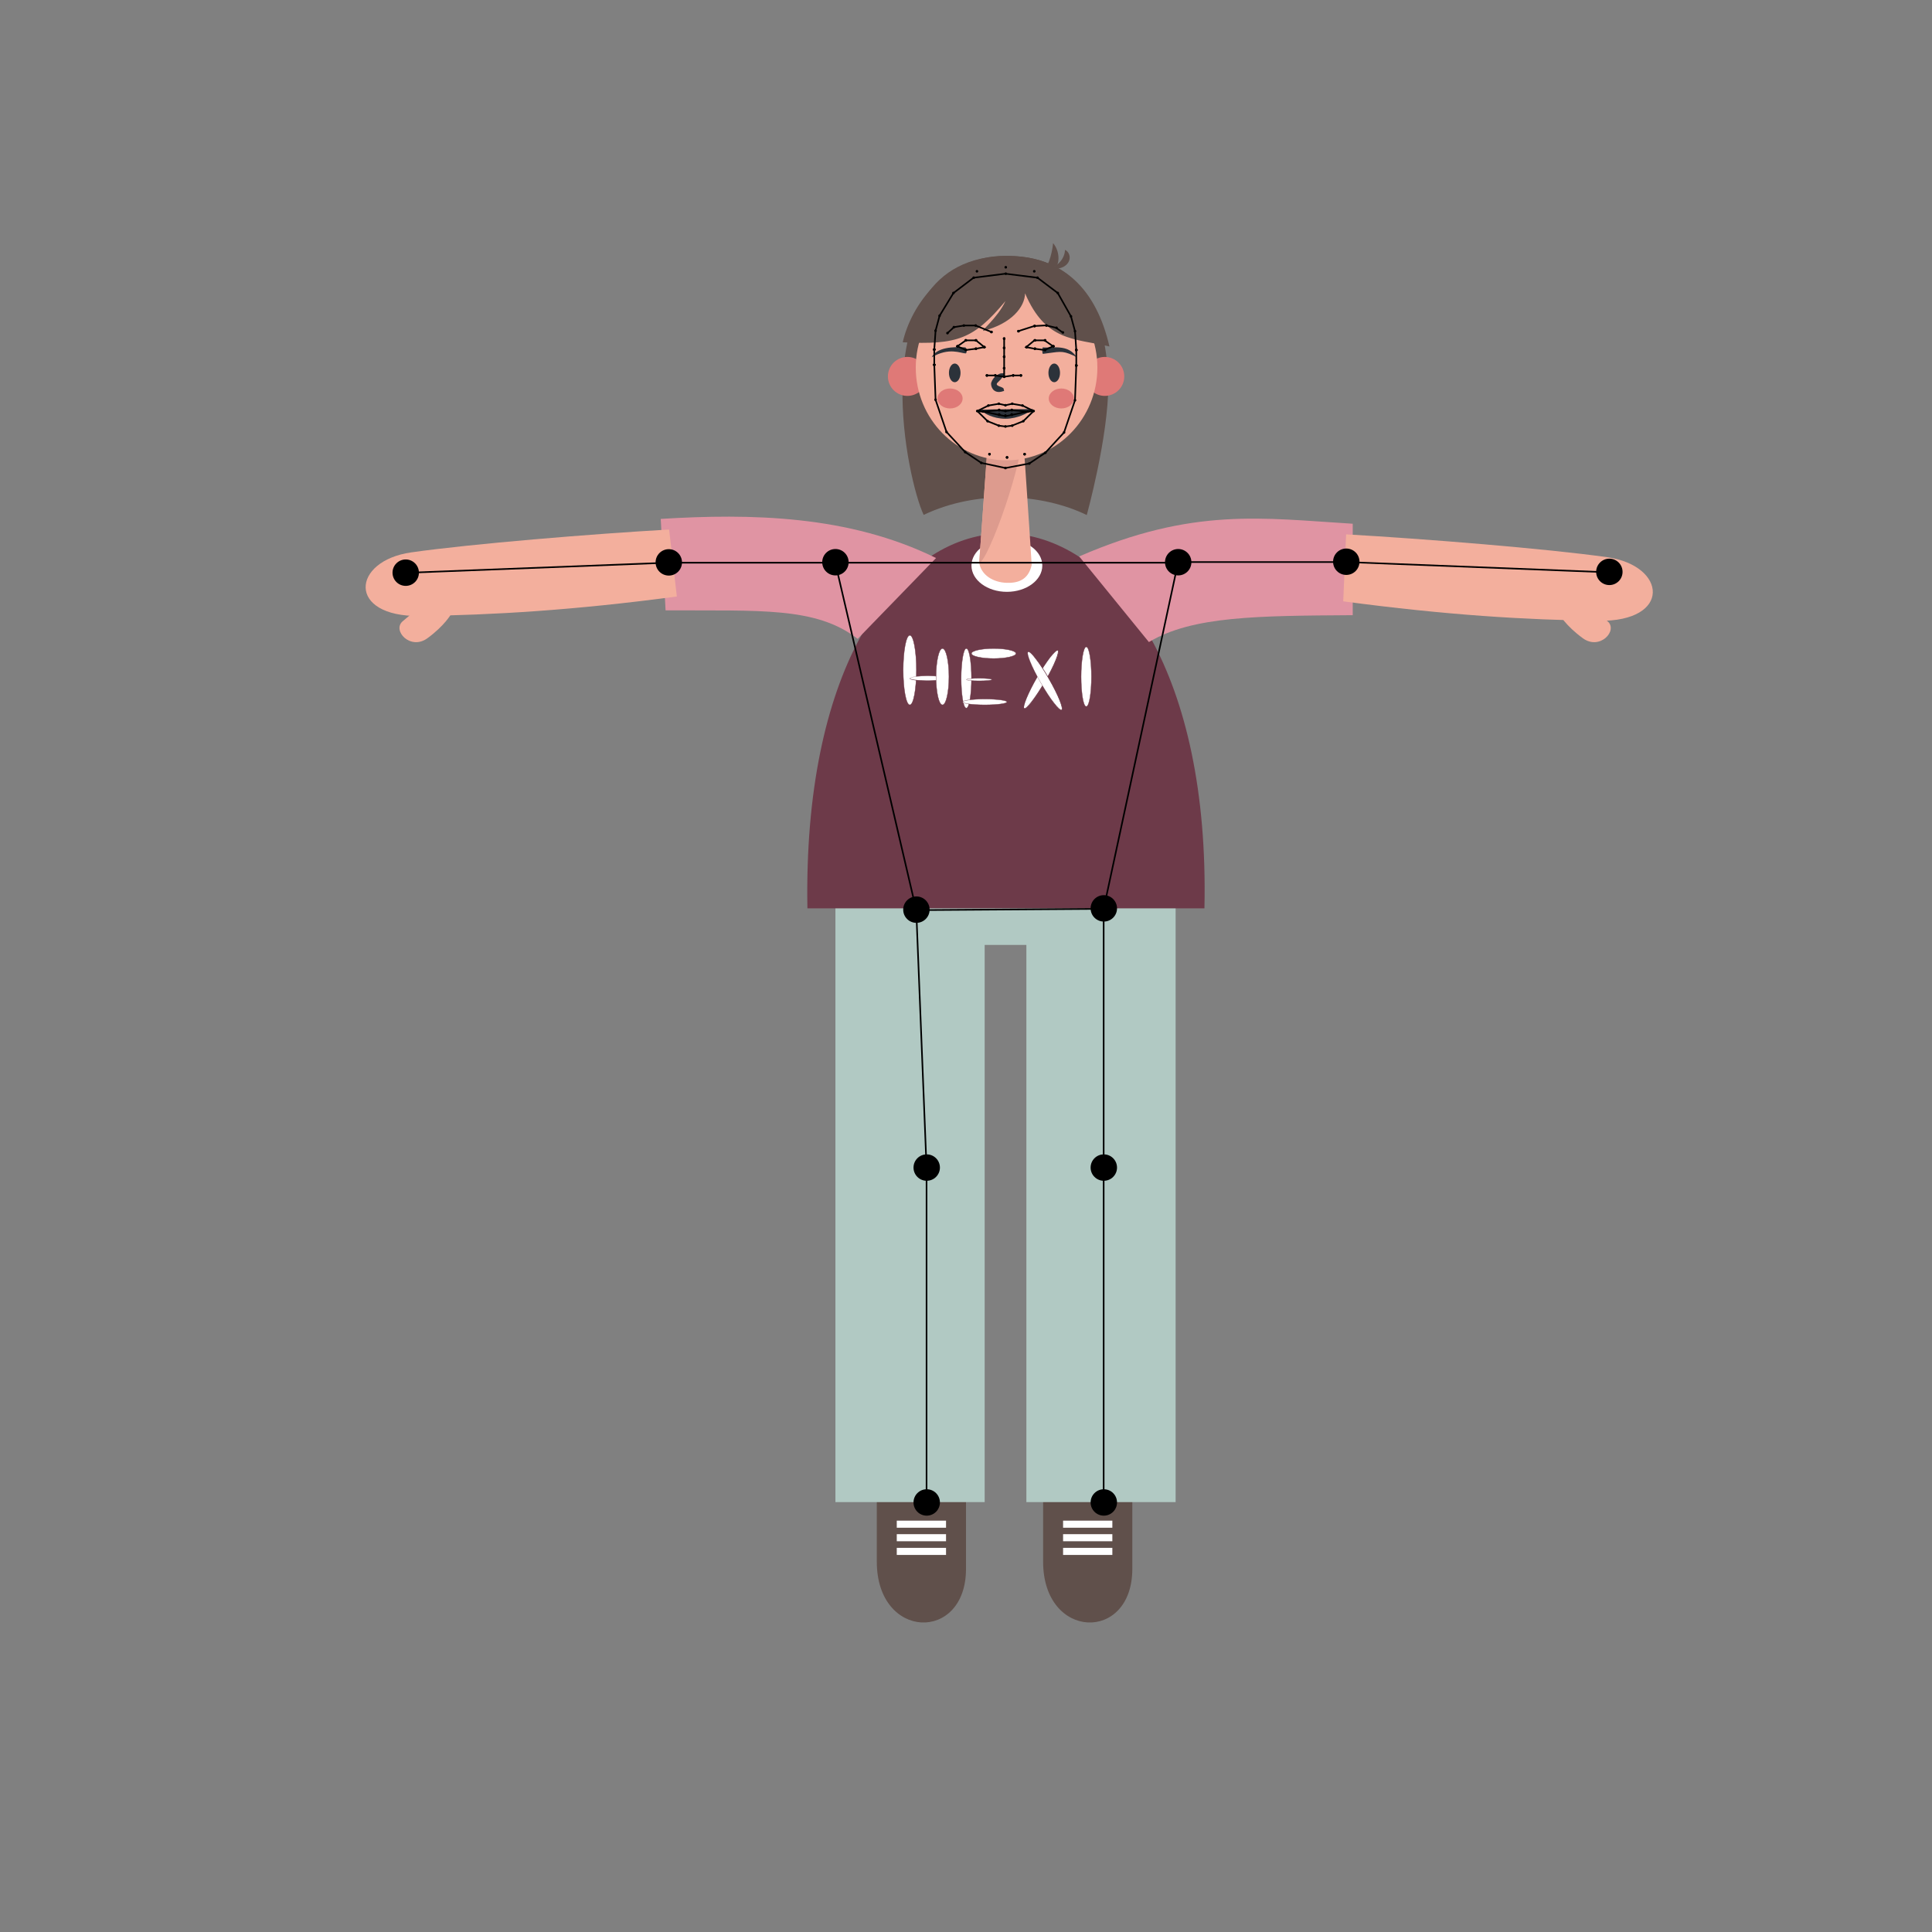 <?xml version="1.0" encoding="utf-8"?>
<!-- Generator: Adobe Illustrator 24.3.0, SVG Export Plug-In . SVG Version: 6.00 Build 0)  -->
<svg version="1.1" id="Layer_1" xmlns="http://www.w3.org/2000/svg" xmlns:xlink="http://www.w3.org/1999/xlink" x="0px" y="0px"
	 viewBox="0 0 1200 1200" style="enable-background:new 0 0 1200 1200;" xml:space="preserve">
<rect x="0" y="0" width="1200" height="1200" fill="#808080" stroke="none"/>
<style type="text/css">
	.st0{fill:#60504B;}
	.st1{fill:#FFFFFF;}
	.st2{fill:#B1C9C3;}
	.st3{fill:#DF7977;}
	.st4{fill:#6D3A49;}
	.st5{fill:none;}
	.st6{fill:#F3AF9D;}
	.st7{fill:#DD9B8E;}
	.st8{fill:#2C323A;}
	.st9{fill:#2C323A;stroke:#2C323A;stroke-width:2;stroke-miterlimit:10;}
	.st10{fill:#E094A3;}
	.st11{fill:none;stroke:#000000;stroke-miterlimit:10;}
</style>
<g id="illustration_1_">
	<path class="st0" d="M647.9,923.2V970c0,48.8,55.4,50.3,55.4,4.5v-51.8L647.9,923.2z"/>
	<rect x="660.3" y="944.5" class="st1" width="30.6" height="4.4"/>
	<rect x="660.3" y="952.9" class="st1" width="30.6" height="4.4"/>
	<rect x="660.3" y="961.4" class="st1" width="30.6" height="4.4"/>
	<path class="st0" d="M544.6,923.2V970c0,48.8,55.4,50.3,55.4,4.5v-51.8L544.6,923.2z"/>
	<path class="st2" d="M518.9,549c0,66.4,0,148.9,0,228.2c0,55.8,0,110,0,155.8c56.6,0,51.8,0,92.7,0c0-46.8,0-101.4,0-154.5
		c0-75.9,0-148.8,0-191.6c5.9,0,20.5,0,25.9,0c0,41.3,0,115.8,0,191.6c0,54.9,0,110.4,0,154.5c45,0,35.6,0,92.7,0
		c0-43,0-97.5,0-154.5c0-79.5,0-164,0-229.5H518.9z"/>
	<rect x="557" y="944.5" class="st1" width="30.6" height="4.4"/>
	<rect x="557" y="952.9" class="st1" width="30.6" height="4.4"/>
	<rect x="557" y="961.4" class="st1" width="30.6" height="4.4"/>
	<g>
		<path class="st0" d="M675,319.9c-27.8-13.5-68.3-15.8-101.3-0.1c-5.1-10.8-14-45.8-13.1-80.4c1.1-40.5,15.5-80.5,65.3-80.4
			c47.8,0,61.8,39.1,62.5,79.7C688.4,271.8,675,319.9,675,319.9z"/>
		<circle class="st3" cx="686.2" cy="233.8" r="12.1"/>
		<circle class="st3" cx="563.6" cy="233.8" r="12.1"/>
		<circle id="jawMid_2_" cx="625.5" cy="284.1" r="0.8"/>
		<circle id="rightJaw7_2_" cx="614.6" cy="282.1" r="0.8"/>
		<circle id="leftJaw7_2_" cx="636.4" cy="282.1" r="0.8"/>
		<circle id="rightJaw3_2_" cx="580.3" cy="226.6" r="0.8"/>
		<circle id="rightJaw2_2_" cx="580.3" cy="217.1" r="0.8"/>
		<circle id="leftJaw3_2_" cx="668.5" cy="227" r="0.8"/>
		<circle id="leftJaw2_2_" cx="668.5" cy="217.4" r="0.8"/>
		<circle id="topMid_2_" cx="624.7" cy="166" r="0.8"/>
		<circle id="leftTop0_2_" cx="642.4" cy="168.5" r="0.8"/>
		<circle id="rightTop0_2_" cx="606.8" cy="168.5" r="0.8"/>
		<path class="st0" d="M651.6,162.2c1.3-3.6,2.1-7.4,2.5-11.2c2.6,3.1,3.8,7.4,3.2,11.4c-0.1,0.7-0.3,1.5-0.7,2.1
			c-0.7,0.9-1.9,1.2-3,1.4c-1.8,0.4-3.6,0.8-5.5,1C649.7,165.5,650.9,164.2,651.6,162.2z"/>
		<path class="st0" d="M650.5,166.7c5.8-0.4,10.8-5.7,11-11.5c2.3,1,3.4,3.9,2.7,6.3c-0.7,2.4-2.9,4.2-5.3,4.9
			c-2.4,0.7-5,0.4-7.4-0.3"/>
	</g>
	<path class="st4" d="M501.5,564.2c-1.3-73.2,11.7-128.9,32.3-167.4c12.6-23.6,28-40.7,44.8-51.6c14.7-9.5,30.5-14.1,46.2-13.9
		c15.6,0.2,31.3,5.2,45.9,14.8c16.5,10.9,31.8,27.8,44.3,50.7c21.3,38.8,34.7,94.8,33.1,167.4H501.5L501.5,564.2z"/>
	<line class="st5" x1="741.4" y1="564.8" x2="508.6" y2="564.8"/>
	<ellipse class="st1" cx="625.4" cy="351.3" rx="22" ry="16.3"/>
	<path class="st6" d="M616.2,277.5"/>
	<path class="st6" d="M614.2,265.7h20.9c0,0,4.3,61.7,5.7,85.2c-2.1,9.7-9.1,11.3-15.5,11.1c-8.2-0.2-15.9-4.7-17.1-12.5
		L614.2,265.7z"/>
	<path class="st7" d="M614.2,265.7h20.9c1.9,19-21.7,83.8-26.9,83.8L614.2,265.7z"/>
	<g>
		<ellipse class="st6" cx="625.2" cy="228.3" rx="56.4" ry="57.6"/>
		<circle id="jawMid_1_" cx="625.5" cy="284.1" r="0.8"/>
		<circle id="rightJaw7_1_" cx="614.6" cy="282.1" r="0.8"/>
		<circle id="leftJaw7_1_" cx="636.4" cy="282.1" r="0.8"/>
		<circle id="rightJaw3_1_" cx="580.3" cy="226.6" r="0.8"/>
		<circle id="rightJaw2_1_" cx="580.3" cy="217.1" r="0.8"/>
		<circle id="leftJaw3_1_" cx="668.5" cy="227" r="0.8"/>
		<circle id="leftJaw2_1_" cx="668.5" cy="217.4" r="0.8"/>
		<circle id="topMid_3_" cx="624.7" cy="166" r="0.8"/>
		<circle id="leftTop0_3_" cx="642.4" cy="168.5" r="0.8"/>
		<circle id="rightTop0_3_" cx="606.8" cy="168.5" r="0.8"/>
	</g>
	<g>
		<path class="st8" d="M578.7,221.9c3.1-6.1,13.1-6.7,21.1-6.1c0.7,2.3,0.7,3.8-0.1,3.7C596.6,219.4,589.5,215.6,578.7,221.9z"/>
		<circle id="rightBrow1_1_" cx="592.5" cy="203.2" r="0.8"/>
		<circle id="rightBrow4_1_" cx="615.8" cy="206.2" r="0.8"/>
		<circle id="rightBrow3_1_" cx="606" cy="202.2" r="0.8"/>
		<circle id="rightBrow0_1_" cx="588.5" cy="206.9" r="0.8"/>
		<circle id="rightBrow2_1_" cx="598.7" cy="202.2" r="0.8"/>
	</g>
	<g>
		<path class="st8" d="M666.7,220.8c-7.5-3.4-8.8-2.2-19-1c-0.3-0.8-0.5-1.7-0.1-4c6,0.5,16-2.3,21.1,6.1
			C668,221.5,667.4,221.1,666.7,220.8z"/>
		<circle id="leftBrow1_1_" cx="656.2" cy="203.6" r="0.8"/>
		<circle id="leftBrow4_1_" cx="632.6" cy="205.7" r="0.8"/>
		<circle id="leftBrow3_1_" cx="642.6" cy="202.5" r="0.8"/>
		<circle id="leftBrow0_1_" cx="660.2" cy="206.5" r="0.8"/>
		<circle id="leftBrow2_1_" cx="649.9" cy="202.1" r="0.8"/>
	</g>
	<g>
		<ellipse class="st3" cx="590.1" cy="247.5" rx="7.8" ry="6.2"/>
		<ellipse class="st8" cx="593" cy="231.6" rx="3.6" ry="5.8"/>
		<circle id="rightEye0_1_" cx="594.7" cy="215.1" r="0.8"/>
		<circle id="rightEye1_1_" cx="599.9" cy="211.4" r="0.8"/>
		<circle id="rightEye5_1_" cx="599.9" cy="217.4" r="0.8"/>
		<circle id="rightEye2_1_" cx="606.2" cy="211.4" r="0.8"/>
		<circle id="rightEye3_1_" cx="611.4" cy="215.6" r="0.8"/>
		<circle id="rightEye4_1_" cx="606.2" cy="216.6" r="0.8"/>
	</g>
	<g>
		<ellipse class="st8" cx="654.8" cy="231.6" rx="3.6" ry="5.8"/>
		<ellipse class="st3" cx="659.2" cy="247.5" rx="7.8" ry="6.2"/>
		<circle id="leftEye0_1_" cx="654.3" cy="215.1" r="0.8"/>
		<circle id="leftEye1_1_" cx="649.1" cy="211.4" r="0.8"/>
		<circle id="leftEye5_1_" cx="649.1" cy="217.4" r="0.8"/>
		<circle id="leftEye2_1_" cx="642.8" cy="211.4" r="0.8"/>
		<circle id="leftEye3_1_" cx="637.6" cy="215.6" r="0.8"/>
		<circle id="leftEye4_1_" cx="642.8" cy="216.6" r="0.8"/>
	</g>
	<g>
		<path id="rightMiddleLip_2_" d="M610.8,254.6c0.4,0,0.8,0.4,0.8,0.8s-0.4,0.8-0.8,0.8s-0.8-0.4-0.8-0.8S610.4,254.6,610.8,254.6z"
			/>
		<circle id="upperLipBottomMid_1_" cx="624.5" cy="255.1" r="0.8"/>
		<circle id="rightUpperLipBottom1_1_" cx="620.6" cy="254.6" r="0.8"/>
		<path id="leftMiddleLip_2_" d="M638.2,254.6c0.4,0,0.8,0.4,0.8,0.8s-0.4,0.8-0.8,0.8s-0.8-0.4-0.8-0.8S637.8,254.6,638.2,254.6z"
			/>
		<circle id="leftUpperLipBottom1_1_" cx="628.4" cy="254.6" r="0.8"/>
		<path class="st9" d="M611.6,255.4c0,0,7.4-0.2,12.9-0.2s13.9-0.1,13.9-0.1s-6.1,4-13.9,4C616.6,259.1,611.6,255.4,611.6,255.4z"/>
		<circle id="lowerLipTopMid_2_" cx="624.5" cy="258.1" r="0.8"/>
		<circle id="rightLowerLipTop0_2_" cx="620.6" cy="257.4" r="0.8"/>
		<circle id="leftLowerLipTop0_2_" cx="628.4" cy="257.4" r="0.8"/>
	</g>
	<g>
		<path class="st0" d="M636.7,182.2c-0.2,8.5-8.4,18.8-25.9,23.3c-2.1,0.5,9-8.2,13.7-18.5c-19.7,23.6-29.8,27.3-63.8,25.6
			c5.1-22.7,26.3-53.3,63.3-53.7s57.1,21.6,65.1,56.3C667.2,210.1,649.5,212.2,636.7,182.2z"/>
		<circle id="jawMid_3_" cx="625.5" cy="284.1" r="0.8"/>
		<circle id="rightJaw7_3_" cx="614.6" cy="282.1" r="0.8"/>
		<circle id="leftJaw7_3_" cx="636.4" cy="282.1" r="0.8"/>
		<circle id="rightJaw3_3_" cx="580.3" cy="226.6" r="0.8"/>
		<circle id="rightJaw2_3_" cx="580.3" cy="217.1" r="0.8"/>
		<circle id="leftJaw3_3_" cx="668.5" cy="227" r="0.8"/>
		<circle id="leftJaw2_3_" cx="668.5" cy="217.4" r="0.8"/>
		<circle id="topMid_1_" cx="624.7" cy="166" r="0.8"/>
		<circle id="leftTop0_1_" cx="642.4" cy="168.5" r="0.8"/>
		<circle id="rightTop0_1_" cx="606.8" cy="168.5" r="0.8"/>
	</g>
	<path class="st6" d="M968.4,381.4l17-6.8c0,0,6.1,5.5,13,11.2s-4.7,18.4-15.3,10.6C972.4,388.6,968.4,381.4,968.4,381.4z"/>
	<path class="st10" d="M410.4,322.3l3,56.8c58.9,0.3,93.5-2.3,119.3,17.7l48.7-50.2C527.1,319.9,466.4,318.9,410.4,322.3z"/>
	<path class="st10" d="M670.3,345.6l43.3,53.2c27-16.2,67.7-16.3,126.6-16.7v-56.8C784.2,321.9,741,314.9,670.3,345.6z"/>
	<path class="st6" d="M415.6,328.9c-47.7,2.7-123.1,8.9-160.2,14.2c-37.1,5.3-40.1,40.1,5.3,39.5s95.2-3.5,159.7-12.1L415.6,328.9z"
		/>
	<path class="st6" d="M280.2,381.4l-17-6.8c0,0-6.1,5.5-13,11.2s4.7,18.4,15.3,10.6C276.2,388.6,280.2,381.4,280.2,381.4z"/>
	<path class="st6" d="M834.3,373.5c64.5,8.6,113.3,11.5,158.7,12.1s42.4-34.2,5.3-39.5c-37.1-5.3-114.5-11.5-162.2-14.2L834.3,373.5
		z"/>
	<g>
		<circle id="nose1_1_" cx="623.7" cy="216.1" r="0.8"/>
		<circle id="nose0_1_" cx="623.7" cy="210.3" r="0.8"/>
		<circle id="nose3_1_" cx="623.7" cy="228.7" r="0.8"/>
		<circle id="rightNose0_1_" cx="613" cy="233.2" r="0.8"/>
		<circle id="rightNose1_1_" cx="618.2" cy="233.2" r="0.8"/>
		<circle id="nose2_1_" cx="623.7" cy="221.6" r="0.8"/>
		<circle id="nose4_1_" cx="623.7" cy="234" r="0.8"/>
		<circle id="leftNose0_1_" cx="634.1" cy="233.2" r="0.8"/>
		<circle id="leftNose1_1_" cx="629.3" cy="233.2" r="0.8"/>
		<path class="st9" d="M622.4,232.8c-1.2,0-4.6,1.6-5.8,5.2c-0.2,1.2,0.6,5.8,6,4.1c-0.1-1-4.7-1.1-4.5-3.7
			C618.4,236.6,620.1,236.6,622.4,232.8z"/>
	</g>
	<g>
		<g>
			<ellipse class="st1" cx="565.1" cy="416.2" rx="4.1" ry="21.6"/>
			<path class="st4" d="M565.1,437.9c-2.4,0-4.2-9.5-4.2-21.7s1.8-21.7,4.2-21.7s4.2,9.5,4.2,21.7S567.5,437.9,565.1,437.9z
				 M565.1,394.7c-2.2,0-4,9.8-4,21.5s1.8,21.5,4,21.5s4-9.8,4-21.5S567.3,394.7,565.1,394.7z"/>
		</g>
	</g>
	<g>
		<ellipse class="st1" cx="576.2" cy="421.3" rx="11.1" ry="1.5"/>
		<path class="st4" d="M576.2,423c-5.4,0-11.2-0.6-11.2-1.6s5.8-1.6,11.2-1.6s11.2,0.6,11.2,1.6S581.7,423,576.2,423z M576.2,419.9
			c-6.5,0-11,0.8-11,1.4s4.5,1.4,11,1.4s11-0.8,11-1.4S582.7,419.9,576.2,419.9z"/>
	</g>
	<g>
		<g>
			<ellipse class="st1" cx="585.4" cy="420.3" rx="4" ry="17.5"/>
			<path class="st4" d="M585.4,437.9c-2.3,0-4.1-7.7-4.1-17.6c0-9.8,1.8-17.6,4.1-17.6c2.3,0,4.1,7.7,4.1,17.6
				C589.5,430.1,587.7,437.9,585.4,437.9z M585.4,402.9c-2.1,0-3.9,7.8-3.9,17.4s1.7,17.4,3.9,17.4c2.1,0,3.9-7.8,3.9-17.4
				S587.5,402.9,585.4,402.9z"/>
		</g>
	</g>
	<g>
		<g>
			<ellipse class="st1" cx="600.2" cy="421.3" rx="3.2" ry="18.5"/>
			<path class="st4" d="M600.2,439.9c-2,0-3.3-9.5-3.3-18.6s1.2-18.6,3.3-18.6c2,0,3.3,9.5,3.3,18.6S602.3,439.9,600.2,439.9z
				 M600.2,402.9c-1.8,0-3.1,9.5-3.1,18.4s1.2,18.4,3.1,18.4s3.1-9.5,3.1-18.4S602.1,402.9,600.2,402.9z"/>
		</g>
	</g>
	<g>
		<g>
			<ellipse class="st1" cx="674.7" cy="420.3" rx="3.2" ry="18.5"/>
			<path class="st4" d="M674.7,438.9c-2,0-3.3-9.5-3.3-18.6s1.2-18.6,3.3-18.6c2,0,3.3,9.5,3.3,18.6S676.7,438.9,674.7,438.9z
				 M674.7,401.9c-1.8,0-3.1,9.5-3.1,18.4s1.2,18.4,3.1,18.4s3.1-9.5,3.1-18.4S676.5,401.9,674.7,401.9z"/>
		</g>
	</g>
	<g>
		<g>
			<ellipse class="st1" cx="611.7" cy="436" rx="13.7" ry="1.8"/>
			<path class="st4" d="M611.7,437.9c-6.7,0-13.8-0.7-13.8-1.9s7.1-1.9,13.8-1.9c6.7,0,13.8,0.7,13.8,1.9S618.4,437.9,611.7,437.9z
				 M611.7,434.3c-8,0-13.6,0.9-13.6,1.7s5.6,1.7,13.6,1.7c8,0,13.6-0.9,13.6-1.7S619.7,434.3,611.7,434.3z"/>
		</g>
	</g>
	<g>
		<g>
			<ellipse class="st1" cx="608.2" cy="422.1" rx="7.9" ry="0.8"/>
			<path class="st4" d="M608.2,423c-2.8,0-8-0.2-8-0.9c0-0.7,5.2-0.9,8-0.9s8,0.2,8,0.9C616.2,422.8,610.9,423,608.2,423z
				 M600.3,422.1c0.2,0.3,3,0.7,7.8,0.7c4.8,0,7.7-0.4,7.8-0.7c-0.1-0.3-3-0.7-7.8-0.7C603.4,421.4,600.5,421.8,600.3,422.1z"/>
		</g>
	</g>
	<g>
		<g>
			<ellipse class="st1" cx="617.2" cy="405.9" rx="13.8" ry="3.1"/>
			<path class="st4" d="M617.2,409.1c-7.8,0-13.9-1.4-13.9-3.2s6.1-3.2,13.9-3.2s13.9,1.4,13.9,3.2S625,409.1,617.2,409.1z
				 M617.2,402.9c-7.4,0-13.7,1.4-13.7,3s6.3,3,13.7,3s13.7-1.4,13.7-3S624.6,402.9,617.2,402.9z"/>
		</g>
	</g>
	<g>
		<g>
			<ellipse transform="matrix(0.5 -0.866 0.866 0.5 -42.207 771.078)" class="st1" cx="646.7" cy="422.1" rx="20.8" ry="2.8"/>
			<path class="st4" d="M636.5,440.3c-0.1,0-0.2,0-0.3-0.1c-0.9-0.5,0.2-3.8,1.3-6.4c1.5-3.7,3.9-8.3,6.7-13.2
				c2.8-4.8,5.6-9.2,8.1-12.3c1.7-2.3,4-4.8,4.9-4.3c1.6,0.9-2.8,10.7-7.9,19.6c-2.8,4.8-5.6,9.2-8.1,12.3
				C639.5,437.9,637.5,440.3,636.5,440.3z M656.8,404.1c-0.7,0-2.3,1.6-4.5,4.3c-2.4,3.1-5.3,7.5-8.1,12.3
				c-2.8,4.8-5.1,9.5-6.6,13.1c-1.4,3.5-2,5.8-1.4,6.1c0.6,0.3,2.3-1.3,4.6-4.3c2.4-3.1,5.3-7.5,8.1-12.3c6.2-10.7,9.1-18.6,8-19.3
				C657,404.1,656.9,404.1,656.8,404.1z"/>
		</g>
	</g>
	<g>
		<g>
			<ellipse transform="matrix(0.866 -0.5 0.5 0.866 -124.479 381.161)" class="st1" cx="649" cy="422.9" rx="2.8" ry="20.8"/>
			<path class="st4" d="M659.2,441c-1,0-3-2.3-4.6-4.4c-2.4-3.1-5.3-7.5-8.1-12.3c-5.1-8.9-9.5-18.6-7.9-19.6
				c0.9-0.5,3.1,2.1,4.9,4.3c2.4,3.1,5.3,7.5,8.1,12.3c5.1,8.9,9.5,18.6,7.9,19.6C659.4,441,659.3,441,659.2,441z M638.8,404.9
				c-0.1,0-0.1,0-0.2,0c-1.1,0.7,1.8,8.6,8,19.3c2.8,4.8,5.6,9.2,8.1,12.3c2.3,3,4.1,4.6,4.6,4.3c1.1-0.7-1.8-8.6-8-19.3
				c-2.8-4.8-5.6-9.2-8.1-12.3C641.2,406.5,639.6,404.9,638.8,404.9z"/>
		</g>
	</g>
</g>
<g id="skeleton_1_">
	<polygon class="st11" points="518.8,349.5 569.1,565.3 685.5,564.5 731.7,349.5 	"/>
	<polyline class="st11" points="517.8,349.5 415.1,349.5 251.8,355.8 	"/>
	<polyline class="st11" points="733.2,349.1 836.4,349.1 999.7,355.5 	"/>
	<polyline class="st11" points="569.1,565.3 575.5,725.5 575.5,933.5 	"/>
	<polyline class="st11" points="685.5,564.5 685.5,725.5 685.5,933.5 	"/>
	<polyline class="st11" points="624.5,170 604.7,172.5 592.2,182 583.6,196.1 581.1,205.4 580.3,217.1 580.3,226.6 581.1,248.3 
		587.9,268.3 599.5,280.8 609.5,287.5 624.5,290.7 639.3,287.9 649.3,281.2 660.9,268.6 667.7,248.6 668.5,227 668.5,217.4 
		667.7,205.7 665.2,196.5 657,182 644.4,172.5 624.5,170 	"/>
	<polyline class="st11" points="588.5,206.9 592.5,203.2 598.7,202.2 606,202.2 615.8,206.2 	"/>
	<polygon class="st11" points="594.7,215.1 599.9,211.4 606.2,211.4 611.4,215.6 606.2,216.6 599.9,217.4 	"/>
	<polyline class="st11" points="613,233.2 618.2,233.2 623.7,234 623.7,228.7 623.7,221.6 623.7,216.1 623.7,210.3 	"/>
	<polyline class="st11" points="660,206.5 656,203.6 649.7,202.1 642.4,202.5 632.4,205.7 	"/>
	<polygon class="st11" points="654.1,215.1 648.8,211.4 642.5,211.4 637.4,215.6 642.5,216.6 648.8,217.4 	"/>
	<polyline class="st11" points="634.1,233.2 629.1,233.2 623.7,234 	"/>
	<polygon class="st11" points="607,255.3 613.9,251.9 620.4,250.8 624.5,251.7 628.7,250.8 635.1,251.9 642,255.3 635.6,261.6 
		628.5,264.4 624.5,264.9 620.4,264.4 613.4,261.6 	"/>
	<polyline class="st11" points="607,255.3 610.6,255.6 620.6,254.8 624.5,255.3 628.5,254.8 638.4,255.6 642,255.3 	"/>
	<polyline class="st11" points="607,255.3 610.6,255.6 620.6,257.7 624.5,258.5 628.5,257.7 638.4,255.6 642,255.3 	"/>
	<circle id="rightShoulder" cx="518.9" cy="349.2" r="8.2"/>
	<circle id="rightElbow" cx="415.4" cy="349.3" r="8.2"/>
	<circle id="rightWrist" cx="252" cy="355.7" r="8.2"/>
	<circle id="rightHip" cx="569.2" cy="565" r="8.2"/>
	<circle id="rightKnee" cx="575.6" cy="725.2" r="8.2"/>
	<circle id="rightAnkle" cx="575.6" cy="933.2" r="8.2"/>
	<circle id="leftElbow" cx="836.2" cy="348.9" r="8.2"/>
	<circle id="leftWrist" cx="999.6" cy="355.2" r="8.2"/>
	<circle id="leftHip" cx="685.6" cy="564.2" r="8.2"/>
	<circle id="leftKnee" cx="685.6" cy="725.2" r="8.2"/>
	<circle id="leftAnkle" cx="685.6" cy="933.2" r="8.2"/>
	<circle id="rightEye0" cx="594.7" cy="215.1" r="0.8"/>
	<circle id="rightBrow1" cx="592.5" cy="203.2" r="0.8"/>
	<circle id="rightBrow4" cx="615.8" cy="206.2" r="0.8"/>
	<circle id="nose1" cx="623.7" cy="216.1" r="0.8"/>
	<circle id="rightBrow3" cx="606" cy="202.2" r="0.8"/>
	<circle id="rightEye1" cx="599.9" cy="211.4" r="0.8"/>
	<circle id="rightBrow0" cx="588.5" cy="206.9" r="0.8"/>
	<circle id="rightBrow2" cx="598.7" cy="202.2" r="0.8"/>
	<circle id="rightEye5" cx="599.9" cy="217.4" r="0.8"/>
	<circle id="rightEye2" cx="606.2" cy="211.4" r="0.8"/>
	<circle id="rightEye3" cx="611.4" cy="215.6" r="0.8"/>
	<circle id="nose0" cx="623.7" cy="210.3" r="0.8"/>
	<circle id="nose3" cx="623.7" cy="228.7" r="0.8"/>
	<circle id="rightNose0" cx="613" cy="233.2" r="0.8"/>
	<circle id="rightMouthCorner" cx="607" cy="255.3" r="0.8"/>
	<circle id="rightNose1" cx="618.2" cy="233.2" r="0.8"/>
	<circle id="rightUpperLipTop0" cx="613.9" cy="251.9" r="0.8"/>
	<circle id="nose2" cx="623.7" cy="221.6" r="0.8"/>
	<circle id="nose4" cx="623.7" cy="234" r="0.8"/>
	<circle id="upperLipTopMid" cx="624.5" cy="251.7" r="0.8"/>
	<circle id="rightUpperLipTop1" cx="620.4" cy="250.8" r="0.8"/>
	<path id="rightMiddleLip" d="M610.6,254.8c0.4,0,0.8,0.4,0.8,0.8c0,0.4-0.4,0.8-0.8,0.8s-0.8-0.4-0.8-0.8S610.2,254.8,610.6,254.8z
		"/>
	<circle id="lowerLipBottomMid" cx="624.5" cy="264.9" r="0.8"/>
	<circle id="upperLipBottomMid" cx="624.5" cy="255.3" r="0.8"/>
	<circle id="lowerLipTopMid" cx="624.5" cy="258.4" r="0.8"/>
	<circle id="rightUpperLipBottom1" cx="620.6" cy="254.8" r="0.8"/>
	<circle id="rightLowerLipTop0" cx="620.6" cy="257.7" r="0.8"/>
	<circle id="rightLowerLipBottom1" cx="620.4" cy="264.4" r="0.8"/>
	<circle id="rightLowerLipBottom0" cx="613.4" cy="261.6" r="0.8"/>
	<circle id="rightEye4" cx="606.2" cy="216.6" r="0.8"/>
	<circle id="jawMid" cx="624.5" cy="290.7" r="0.8"/>
	<circle id="rightJaw7" cx="609.5" cy="287.5" r="0.8"/>
	<circle id="rightJaw6" cx="599.5" cy="280.8" r="0.8"/>
	<circle id="rightJaw5" cx="587.9" cy="268.3" r="0.8"/>
	<circle id="rightJaw4" cx="581.1" cy="248.3" r="0.8"/>
	<circle id="rightJaw3" cx="580.3" cy="226.6" r="0.8"/>
	<circle id="rightJaw2" cx="580.3" cy="217.1" r="0.8"/>
	<circle id="rightJaw1" cx="581.1" cy="205.4" r="0.8"/>
	<circle id="rightJaw0" cx="583.6" cy="196.1" r="0.8"/>
	<circle id="topMid" cx="624.7" cy="170" r="0.8"/>
	<circle id="leftTop0" cx="644.4" cy="172.5" r="0.8"/>
	<circle id="leftTop1" cx="657" cy="182" r="0.8"/>
	<circle id="leftEye0" cx="654.3" cy="215.1" r="0.8"/>
	<circle id="leftBrow1" cx="656.2" cy="203.6" r="0.8"/>
	<circle id="leftBrow4" cx="632.6" cy="205.7" r="0.8"/>
	<circle id="leftBrow3" cx="642.6" cy="202.5" r="0.8"/>
	<circle id="leftEye1" cx="649.1" cy="211.4" r="0.8"/>
	<circle id="leftBrow0" cx="660.2" cy="206.5" r="0.8"/>
	<circle id="leftBrow2" cx="649.9" cy="202.1" r="0.8"/>
	<circle id="leftEye5" cx="649.1" cy="217.4" r="0.8"/>
	<circle id="leftEye2" cx="642.8" cy="211.4" r="0.8"/>
	<circle id="leftEye3" cx="637.6" cy="215.6" r="0.8"/>
	<circle id="leftNose0" cx="634.1" cy="233.2" r="0.8"/>
	<circle id="leftMouthCorner" cx="642" cy="255.3" r="0.8"/>
	<circle id="leftNose1" cx="629.3" cy="233.2" r="0.8"/>
	<circle id="leftUpperLipTop0" cx="635.1" cy="251.9" r="0.8"/>
	<circle id="leftUpperLipTop1" cx="628.7" cy="250.8" r="0.8"/>
	<path id="leftMiddleLip" d="M638.4,254.8c0.4,0,0.8,0.4,0.8,0.8c0,0.4-0.4,0.8-0.8,0.8s-0.8-0.4-0.8-0.8S638,254.8,638.4,254.8z"/>
	<circle id="leftUpperLipBottom1" cx="628.5" cy="254.8" r="0.8"/>
	<circle id="leftLowerLipTop0" cx="628.5" cy="257.7" r="0.8"/>
	<circle id="leftLowerLipBottom1" cx="628.7" cy="264.4" r="0.8"/>
	<circle id="leftLowerLipBottom0" cx="635.6" cy="261.6" r="0.8"/>
	<circle id="leftEye4" cx="642.8" cy="216.6" r="0.8"/>
	<circle id="leftJaw7" cx="639.3" cy="287.9" r="0.8"/>
	<circle id="leftJaw6" cx="649.3" cy="281.2" r="0.8"/>
	<circle id="leftJaw5" cx="660.9" cy="268.6" r="0.8"/>
	<circle id="leftJaw4" cx="667.7" cy="248.6" r="0.8"/>
	<circle id="leftJaw3" cx="668.5" cy="227" r="0.8"/>
	<circle id="leftJaw2" cx="668.5" cy="217.4" r="0.8"/>
	<circle id="leftJaw1" cx="667.7" cy="205.7" r="0.8"/>
	<circle id="leftJaw0" cx="665.2" cy="196.5" r="0.8"/>
	<circle id="rightTop0" cx="604.8" cy="172.5" r="0.8"/>
	<circle id="rightTop1" cx="592.2" cy="182" r="0.8"/>
	<circle id="leftShoulder" cx="731.8" cy="349.2" r="8.2"/>
</g>
</svg>
